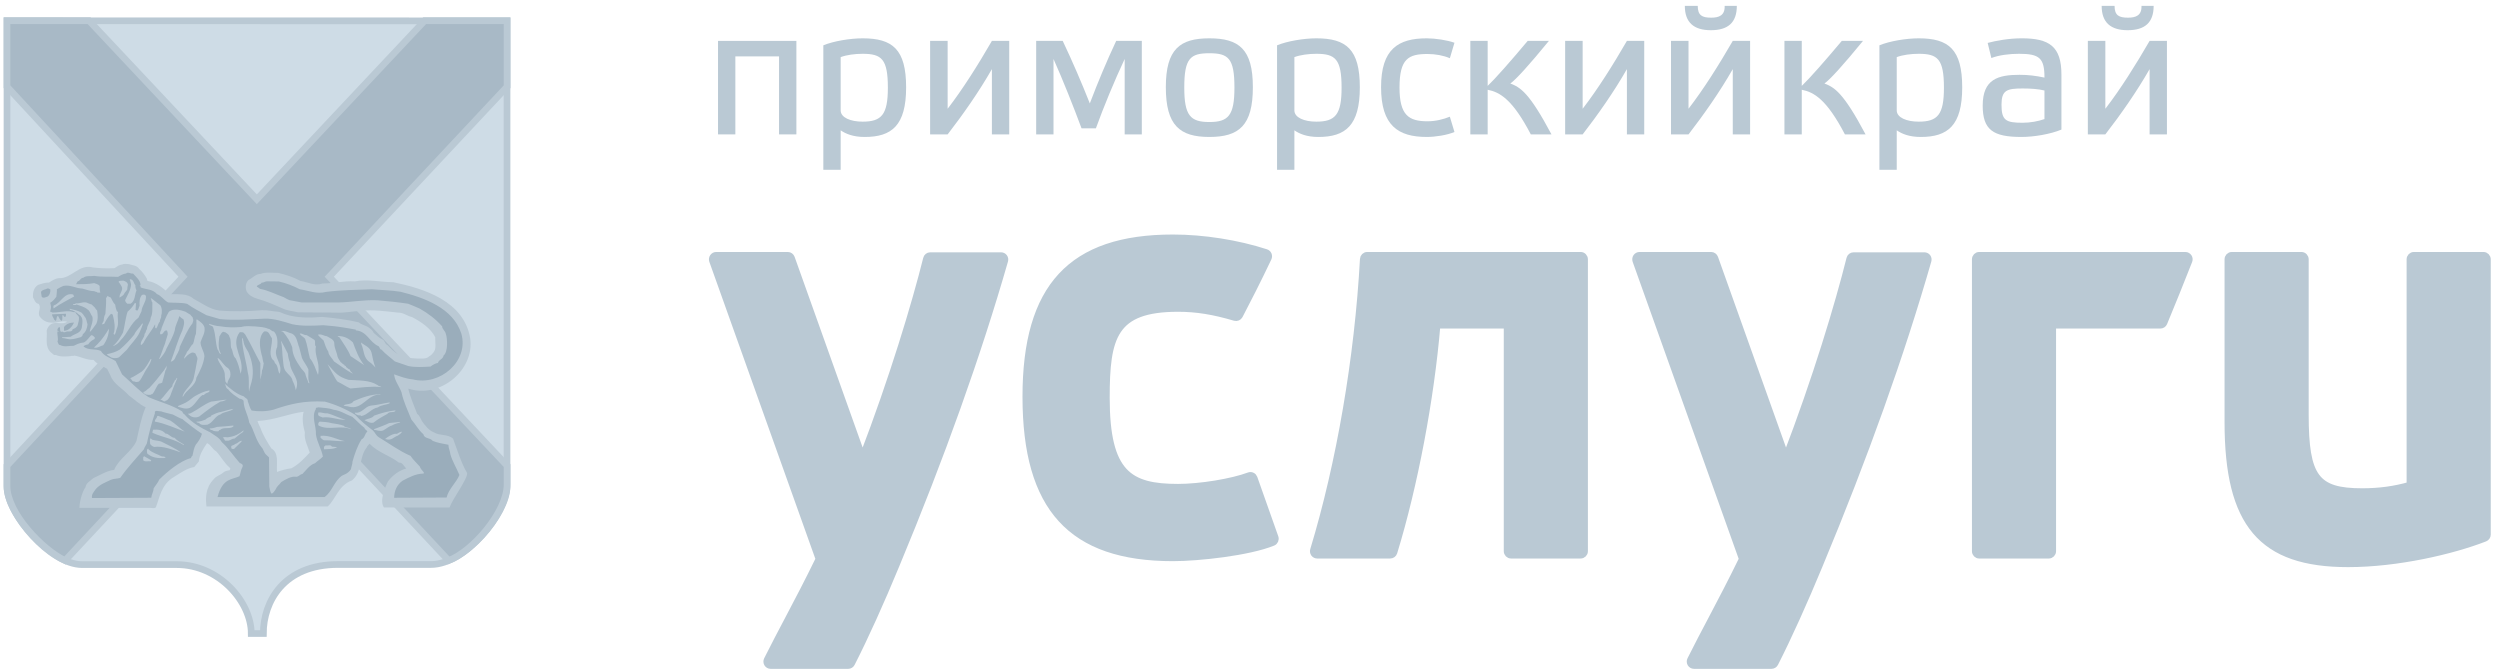<svg width="231" height="62" viewBox="0 0 231 62" fill="none" xmlns="http://www.w3.org/2000/svg">
<path fill-rule="evenodd" clip-rule="evenodd" d="M0.647 44.957C0.647 47.481 4.625 52.17 7.598 52.17H16.333C20.256 52.17 23.218 55.625 23.218 58.538C23.748 58.538 23.77 58.538 24.332 58.538C24.332 55.593 26.213 52.159 31.229 52.159H39.833C42.957 52.159 46.849 47.48 46.849 44.957C46.849 30.577 46.849 16.256 46.849 1.928L0.647 1.919V44.957Z" fill="#CEDCE6" stroke="#BAC9D4" stroke-width="0.619" stroke-miterlimit="22.926"/>
<path fill-rule="evenodd" clip-rule="evenodd" d="M41.451 51.792C43.664 50.98 46.855 47.292 46.855 44.767V43.026L30.423 25.568L46.855 8.009V1.912H39.238L23.731 18.413L8.226 1.912H0.646V8.01L16.912 25.568L0.646 43.026V44.908C0.646 47.408 3.928 50.826 6.013 51.792L23.731 32.817L41.451 51.792Z" fill="#A8B9C6" stroke="#BAC9D4" stroke-width="0.619" stroke-miterlimit="22.926"/>
<path fill-rule="evenodd" clip-rule="evenodd" d="M12.867 24.855C13.163 25.112 13.433 25.472 13.6 25.806C13.536 25.844 13.626 25.896 13.639 25.961C14.436 26.09 15.079 26.603 15.658 27.182C16.455 27.208 17.303 27.079 17.882 27.607C18.653 28.006 19.361 28.574 20.248 28.69C21.547 28.806 22.935 28.767 24.208 28.664C24.748 28.638 25.198 28.78 25.712 28.806C25.944 28.844 26.15 28.974 26.368 29.038C27.384 29.385 28.631 29.385 29.763 29.283C30.92 29.385 32.064 29.527 33.145 29.785C33.427 30.029 33.775 30.054 34.07 30.26C34.251 30.389 34.444 30.543 34.533 30.762C34.791 30.967 35.022 31.224 35.318 31.354C35.575 31.457 35.537 31.791 35.807 31.893C36.282 32.395 36.797 32.884 37.465 32.962C37.787 33.103 38.16 33.103 38.533 33.129C38.932 33.103 39.382 33.219 39.677 32.91C39.844 32.833 39.96 32.678 40.063 32.549C40.346 32.203 40.192 31.624 40.217 31.162C39.806 30.338 38.893 29.722 38.07 29.297C37.594 29.194 37.312 28.884 36.772 28.884C35.652 28.768 34.495 28.587 33.325 28.729C32.566 28.755 31.834 28.936 31.036 28.884L27.539 28.859C27.076 28.742 26.55 28.717 26.1 28.497C25.328 28.161 24.633 27.839 23.785 27.608C23.399 27.492 23.027 27.312 22.794 26.939C22.653 26.604 22.678 26.142 22.962 25.872C23.335 25.691 23.631 25.306 24.081 25.306C24.531 25.126 25.174 25.215 25.701 25.215C26.422 25.383 27.115 25.602 27.771 25.962C28.441 26.065 29.096 26.451 29.803 26.194C30.819 26.194 31.745 25.936 32.773 26C33.982 25.769 35.139 26.065 36.348 26.078C39.203 26.669 42.88 27.827 43.446 31.264C43.87 34.221 40.616 36.87 37.723 35.906C37.904 36.717 38.251 37.447 38.547 38.246C38.765 38.388 38.855 38.669 38.984 38.902C39.28 39.326 39.627 39.776 40.103 39.955C40.643 40.29 41.376 40.084 41.864 40.535C42.263 41.588 42.572 42.695 43.163 43.711C43.227 44.237 41.8 46.116 41.542 46.887H35.473C34.92 46.127 35.974 44.251 35.846 44.483C36.283 43.904 36.888 43.466 37.543 43.287C37.324 43.105 37.196 42.707 36.862 42.746C36 42.078 34.933 41.821 34.149 40.999C34.059 41.114 33.904 41.229 33.904 41.319C33.158 42.207 33.493 43.622 32.516 44.393C31.268 44.843 31.024 46.128 30.278 46.797H19.078C19.001 46.104 18.936 45.113 19.759 44.264C19.991 43.968 20.364 43.905 20.634 43.659C20.801 43.504 21.019 43.492 21.226 43.44C21.252 43.376 21.329 43.287 21.238 43.222C20.737 42.811 20.428 42.193 19.978 41.705C19.631 41.525 19.49 41.088 19.13 40.946C18.77 41.473 18.435 42.001 18.371 42.643L17.947 43.157C17.304 43.247 16.674 43.697 16.095 44.058C14.886 44.752 14.745 46.011 14.398 46.885C14.244 47.001 14.064 46.925 13.845 46.925H7.338C7.364 46.102 7.712 45.24 7.904 45.022C7.942 44.623 8.354 44.443 8.611 44.186C9.255 43.903 9.833 43.503 10.553 43.413C10.965 42.372 12.161 41.768 12.61 40.739C12.855 39.671 13.035 38.617 13.459 37.628C12.893 37.383 12.43 36.907 11.916 36.548C11.389 35.93 10.476 35.481 10.206 34.696L9.897 34.079C9.485 33.809 8.971 33.681 8.65 33.256C8.007 33.282 7.466 32.961 6.888 32.857C6.76 32.922 6.644 32.844 6.502 32.909C6.064 32.948 5.538 32.987 5.152 32.793C4.946 32.87 4.856 32.639 4.702 32.561C4.123 32.008 4.38 31.302 4.316 30.542C4.367 30.311 4.508 30.092 4.715 29.951C5.165 29.681 5.808 30.053 6.194 29.72C5.705 29.591 5.281 29.874 4.767 29.811C4.342 29.811 3.969 29.63 3.699 29.283C3.378 28.883 3.905 28.445 3.557 28.07C3.261 28.032 3.184 27.709 3.043 27.465C3.03 27.015 3.107 26.591 3.519 26.321C3.853 26.231 4.162 26.09 4.521 26.115C4.805 25.935 5.075 25.742 5.422 25.703C6.631 25.768 7.274 24.353 8.598 24.714C9.228 24.79 9.922 24.816 10.578 24.778C10.797 24.636 11.028 24.456 11.298 24.443C11.465 24.34 11.71 24.392 11.915 24.405C12.237 24.52 12.649 24.508 12.867 24.855ZM28.053 38.051C27.886 38.668 28.002 39.364 28.169 39.953C28.079 40.622 28.439 41.228 28.619 41.819C28.131 42.333 27.616 42.912 26.922 43.271C26.498 43.323 25.996 43.453 25.597 43.606C25.533 42.784 25.803 41.869 25.07 41.432C24.697 40.842 24.311 40.236 24.079 39.568C23.977 39.35 23.86 39.131 23.797 38.9C25.405 38.822 26.716 38.193 28.053 38.051Z" fill="#BAC9D4"/>
<path fill-rule="evenodd" clip-rule="evenodd" d="M13.965 42.521C13.965 42.559 13.965 42.585 13.926 42.623C13.708 42.584 13.387 42.712 13.232 42.521V42.236C13.283 42.262 13.283 42.186 13.296 42.146L13.965 42.521ZM13.72 41.517C14.08 41.851 14.53 41.953 14.954 42.173C15.071 42.173 15.186 42.186 15.302 42.236C15.289 42.288 15.212 42.314 15.161 42.328C14.581 42.354 14.016 42.288 13.604 41.903C13.591 41.8 13.514 41.531 13.669 41.465C13.708 41.453 13.72 41.465 13.72 41.517ZM30.668 41.271L31.156 41.311C30.822 41.53 30.359 41.479 29.935 41.517V41.247C30.013 41.284 30.025 41.182 30.076 41.156C30.282 41.196 30.552 41.055 30.668 41.271ZM22.323 40.797L21.628 41.479C21.539 41.466 21.41 41.518 21.372 41.402V41.209C21.487 41.17 21.552 41.106 21.68 41.093V41.029C21.938 41.015 22.079 40.745 22.323 40.721L22.323 40.797ZM14.067 40.629C14.325 40.72 14.634 40.707 14.891 40.797C15.431 41.081 16.151 41.39 16.704 41.8C15.984 41.569 15.071 41.182 14.248 41.297C14.106 41.26 13.965 41.156 13.875 41.028C13.862 40.899 13.837 40.68 13.875 40.513C13.965 40.514 14.016 40.579 14.067 40.629ZM31.864 40.758C31.259 40.796 30.578 40.668 29.935 40.681C29.806 40.629 29.716 40.539 29.613 40.437L29.626 40.269C30.488 40.192 31.118 40.629 31.864 40.758ZM37.149 39.895C37.046 40.076 36.931 40.128 36.75 40.256C36.364 40.385 36.184 40.72 35.709 40.591C35.657 40.604 35.631 40.591 35.592 40.553C35.85 40.346 36.21 40.128 36.505 40.076C36.776 40.154 36.84 39.884 37.149 39.895ZM22.503 39.767C22.529 39.845 22.439 39.909 22.4 39.961C22.156 40.089 21.898 40.359 21.667 40.526C21.41 40.526 21.333 40.68 21.101 40.719H20.805C20.715 40.628 20.715 40.5 20.587 40.449C20.741 40.307 20.972 40.461 21.166 40.385C21.654 40.334 22.117 40.089 22.503 39.767ZM15.289 40.063C15.611 40.05 15.778 40.45 16.125 40.45C16.382 40.745 16.678 40.873 16.987 41.066V41.131C16.073 40.539 15.032 40.423 14.08 39.986C14.106 39.884 14.106 39.779 14.158 39.704C14.608 39.665 15.006 39.73 15.289 40.063ZM21.564 39.408C21.23 39.691 20.625 39.421 20.343 39.73C20.227 39.704 20.239 39.832 20.162 39.858C19.944 39.858 19.738 39.858 19.583 39.73C19.48 39.754 19.404 39.665 19.365 39.589C19.596 39.589 19.815 39.536 20.046 39.447C20.548 39.408 21.062 39.381 21.563 39.318L21.564 39.408ZM36.956 38.983C36.956 38.997 36.969 39.01 36.982 39.023C36.737 39.112 36.442 39.164 36.21 39.319C35.901 39.395 35.683 39.639 35.413 39.768C35.143 39.895 34.847 39.743 34.564 39.717V39.653C35.014 39.485 35.516 39.306 35.966 39.087C36.313 39.072 36.622 39.01 36.956 38.983ZM30.63 39.098C31.003 39.151 31.415 39.214 31.762 39.343C31.878 39.536 32.25 39.46 32.456 39.665C31.44 39.24 30.385 39.82 29.434 39.319C29.383 39.228 29.383 39.023 29.55 38.957C29.922 38.983 30.282 38.997 30.63 39.098ZM15.739 38.856C16.202 39.151 16.639 39.6 17.077 39.884C16.215 39.575 15.226 39.112 14.312 38.957C14.299 38.714 14.492 38.7 14.518 38.469C14.582 38.367 14.723 38.469 14.801 38.496C15.134 38.598 15.417 38.765 15.739 38.856ZM30.231 38.187C30.784 38.315 31.35 38.638 31.928 38.79C31.195 38.816 30.578 38.469 29.806 38.573C29.678 38.483 29.485 38.521 29.395 38.328C29.421 38.225 29.369 38.16 29.434 38.109C29.73 38.084 29.948 38.225 30.231 38.187ZM15.971 38.302C16.293 38.456 16.575 38.637 16.923 38.753L16.897 38.765C17.462 39.215 18.067 39.691 18.658 40.077C18.581 40.425 18.336 40.797 18.079 41.105C17.912 41.413 17.86 41.762 17.784 42.108C17.694 42.147 17.681 42.25 17.642 42.327C16.626 42.584 15.417 43.613 14.71 44.319C14.594 44.616 14.35 44.861 14.195 45.13C14.183 45.451 14.003 45.684 13.978 45.992L8.499 46.018C8.448 45.67 8.641 45.491 8.847 45.194C9.245 44.731 9.76 44.579 10.248 44.333C10.519 44.217 10.84 44.243 11.11 44.154C11.766 43.215 12.524 42.417 13.296 41.517C13.348 41.312 13.489 41.156 13.567 40.977C13.759 40.063 14.004 39.073 14.312 38.187C14.235 37.814 14.699 38.032 14.878 38.006C15.225 38.135 15.61 38.199 15.971 38.302ZM36.531 37.98C36.352 38.173 36.005 37.968 35.799 38.239C35.361 38.483 34.924 38.715 34.513 39.049C34.179 39.139 33.96 38.932 33.677 38.83C33.947 38.675 34.384 38.663 34.564 38.406C35.194 38.174 35.85 37.993 36.531 37.917V37.98ZM21.564 37.775C21.281 38.058 20.677 38.02 20.381 38.289C19.866 38.431 19.687 39.049 19.172 39.24C18.915 39.254 18.581 39.33 18.401 39.087C18.31 39.06 18.157 39.049 18.157 38.957C18.44 38.983 18.723 38.868 18.992 38.765C19.121 38.623 19.327 38.546 19.507 38.469V38.404C19.816 38.249 20.072 38.12 20.446 38.057C20.818 37.968 21.178 37.838 21.564 37.775ZM36.005 37.26C35.67 37.428 35.233 37.402 34.911 37.647C34.307 37.749 33.973 38.341 33.382 38.444C33.33 38.328 33.137 38.417 33.047 38.354C32.944 38.302 32.789 38.25 32.777 38.121C33.42 38.25 33.703 37.568 34.255 37.479C34.86 37.44 35.413 37.26 36.004 37.183L36.005 37.26ZM20.96 36.926C20.767 37.016 20.613 37.081 20.368 37.107C19.699 37.48 19.031 37.993 18.414 38.483C18.079 38.638 17.693 38.573 17.449 38.315C17.397 38.302 17.397 38.25 17.397 38.213C17.539 38.25 17.629 38.161 17.732 38.122C18.349 37.801 18.825 37.377 19.507 37.107C19.957 37.068 20.484 36.952 20.96 36.926ZM35.143 36.464C33.947 36.387 33.51 37.904 32.263 37.582C32.108 37.506 31.877 37.556 31.748 37.454C32.006 37.286 32.456 37.415 32.674 37.068C33.458 36.733 34.242 36.438 35.143 36.425V36.464ZM19.314 36.219C19.16 36.309 18.94 36.335 18.851 36.502C18.799 36.515 18.722 36.489 18.683 36.515C18.258 36.824 18.04 37.413 17.538 37.685C17.178 37.838 16.792 37.685 16.445 37.581C16.445 37.531 16.471 37.492 16.51 37.492C16.729 37.389 17.114 37.259 17.359 37.081C17.552 36.965 17.796 36.733 17.989 36.617C18.388 36.386 18.825 36.166 19.327 36.077C19.429 36.116 19.314 36.167 19.314 36.219ZM16.382 34.945C16.176 35.396 16.01 35.846 15.829 36.308C15.752 36.567 15.649 36.798 15.43 36.99C15.379 37.016 15.302 36.99 15.276 37.068C15.07 37.17 15.018 36.887 14.813 36.965C15.224 36.567 15.469 36.129 15.931 35.691C15.905 35.474 16.111 35.344 16.15 35.151C16.253 35.125 16.279 34.984 16.33 34.919L16.382 34.945ZM15.289 34.214C15.199 34.587 15.083 34.998 14.98 35.37C14.864 35.357 14.813 35.487 14.697 35.435C14.414 35.718 14.35 36.116 14.067 36.425C14.002 36.4 13.964 36.45 13.938 36.477C13.668 36.502 13.346 36.502 13.231 36.22C13.488 36.181 13.566 35.974 13.796 35.847C14.247 35.37 14.684 34.831 15.147 34.227C15.25 34.086 15.314 33.918 15.43 33.79C15.354 33.918 15.417 34.136 15.289 34.214ZM32.198 35.099C33.137 35.165 34.127 35.099 34.898 35.59C34.989 35.705 35.143 35.665 35.246 35.768C34.294 35.665 33.304 35.82 32.378 35.897C31.967 35.717 31.594 35.448 31.195 35.266C31.067 35.202 30.192 33.505 30.269 33.647C31.028 34.484 31.169 34.778 32.198 35.099ZM13.99 33.173C13.9 33.686 13.489 34.086 13.283 34.56C13.129 34.791 13.051 35.05 12.833 35.255C12.73 35.267 12.639 35.319 12.524 35.293C12.472 35.229 12.331 35.267 12.254 35.215C12.19 35.125 12.112 35.024 12.035 34.945C12.421 34.791 12.716 34.56 13.089 34.342C13.501 33.994 13.681 33.556 13.925 33.172L13.99 33.173ZM20.162 33.095C20.509 33.365 20.689 33.803 21.063 34.008C21.281 34.188 21.333 34.535 21.269 34.804C21.191 35.024 20.999 35.203 21.024 35.461C20.922 35.448 20.922 35.319 20.831 35.268L20.767 34.703H20.78C20.792 34.072 20.227 33.636 20.098 33.095L20.162 33.095ZM34.333 32.593C34.423 33.018 34.513 33.533 34.693 33.956C34.513 33.789 34.359 33.583 34.153 33.455C33.549 33.056 33.651 32.349 33.382 31.795L33.355 31.641C33.677 31.925 34.191 32.053 34.333 32.593ZM26 31.539C26.193 31.873 26.386 32.271 26.592 32.67C26.618 32.94 26.682 33.236 26.785 33.48C26.785 34.162 27.299 34.612 27.44 35.267C27.479 35.563 27.427 35.821 27.325 36.052C27.286 35.757 27.17 35.448 27.029 35.178C26.99 34.818 26.604 34.587 26.399 34.304C26.167 33.995 26.192 33.584 26.141 33.211C26.064 32.644 26.103 32.117 25.961 31.54L26 31.539ZM22.503 31.552C22.541 31.937 22.747 32.182 22.953 32.555C23.313 33.391 23.493 34.329 23.249 35.267C23.159 35.59 23.056 35.885 23.017 36.193C22.94 35.639 23.069 34.984 22.902 34.458C22.747 33.352 22.387 32.336 22.361 31.243C22.503 31.256 22.439 31.462 22.503 31.552ZM32.61 31.642C32.88 32.362 33.15 33.121 33.651 33.738C33.201 33.455 32.854 33.198 32.391 32.902C32.147 32.284 31.735 31.77 31.363 31.166C31.324 31.115 31.221 31.14 31.195 31.05C31.761 31.038 32.224 31.256 32.61 31.642ZM30.193 31.063C30.398 31.191 30.926 31.385 30.887 31.745C30.9 32.195 31.132 32.567 31.196 32.967C31.247 33.147 31.401 33.314 31.479 33.468C31.595 33.507 31.672 33.687 31.801 33.687C31.801 33.841 31.981 33.751 31.968 33.906C32.097 33.983 32.199 34.138 32.341 34.151C32.328 34.344 32.534 34.381 32.599 34.536C32.007 34.215 31.441 33.791 30.862 33.392C30.721 33.122 30.36 32.852 30.336 32.492C30.13 32.17 30.014 31.823 29.898 31.464C29.898 31.451 29.371 31 29.384 30.923C29.717 30.831 29.922 31.05 30.193 31.063ZM28.315 30.96C28.534 31.063 28.739 31.217 28.958 31.346C29.254 31.462 28.996 31.847 29.189 32.014C29.048 32.671 29.434 33.339 29.434 33.981C29.434 34.162 29.447 34.432 29.383 34.637C29.165 34.136 29.01 33.544 28.637 33.108C28.47 32.516 28.406 31.886 28.2 31.334C28.071 31.102 27.788 31.063 27.698 30.819C27.942 30.78 28.07 30.986 28.315 30.96ZM26.99 30.831C27.453 31.076 27.466 31.68 27.646 32.092L27.903 33.082C28.071 33.467 28.328 33.738 28.495 34.136C28.521 34.561 28.418 34.984 28.598 35.409L28.508 35.396C28.418 35.1 28.264 34.817 28.199 34.495C28.122 34.355 27.942 34.175 27.826 34.034C27.415 33.429 27.016 32.851 27.003 32.092C26.811 31.552 26.528 31.102 26.155 30.664L25.962 30.587C26.373 30.523 26.644 30.754 26.99 30.831ZM9.541 31.899C9.271 31.963 9.001 32.195 8.68 32.118C9.155 31.694 9.541 31.218 9.876 30.678L10.068 30.369C10.055 30.947 9.863 31.462 9.541 31.899ZM20.355 30.15C20.972 30.266 21.654 30.266 22.297 30.215C22.683 30.085 23.171 30.15 23.583 30.163C23.995 30.201 24.419 30.215 24.779 30.382C24.984 30.382 25.1 30.639 25.306 30.626C25.653 30.999 25.666 31.54 25.615 32.054C25.151 32.994 26.194 33.584 25.834 34.535C25.641 34.265 25.718 33.764 25.396 33.545C25.396 33.416 25.28 33.288 25.164 33.198C24.778 32.607 25.19 31.925 25.125 31.244C24.895 30.999 24.895 30.537 24.406 30.626C23.84 31.141 24.007 32.131 24.174 32.775C24.265 32.994 24.265 33.314 24.367 33.584C24.316 33.803 24.316 34.047 24.2 34.253C24.212 34.627 24.007 34.985 24.097 35.334C24.019 34.792 24.071 34.15 24.058 33.545C23.531 32.594 23.197 31.823 22.669 30.923C22.425 30.6 22.387 30.73 22.155 30.691C21.191 31.938 22.708 33.16 22.233 34.535C22.129 34.06 22 33.558 21.782 33.122C21.486 32.864 21.551 32.466 21.358 32.145C21.281 31.823 21.384 31.386 21.191 31.116C21.178 30.923 20.998 30.832 20.844 30.717L20.612 30.652C20.419 30.755 20.393 30.935 20.277 31.077C20.2 31.616 20.123 32.222 20.419 32.697H20.355C20.2 32.594 20.239 32.426 20.098 32.285C19.905 31.681 19.943 30.961 19.712 30.305C19.686 30.048 19.364 30.151 19.3 29.92C19.648 30.021 19.983 30.138 20.355 30.15ZM13.219 29.893C13.129 30.189 13.013 30.433 12.897 30.715C12.639 31.295 12.087 31.783 11.714 32.323L10.993 33.017C10.788 33.121 10.492 33.108 10.299 33.043C10.145 32.927 9.951 32.863 9.862 32.734C10.286 32.632 10.697 32.541 11.07 32.297C11.546 31.899 12.009 31.398 12.395 30.934C12.562 30.536 12.883 30.291 13.115 29.932C13.155 29.919 13.181 29.88 13.219 29.893ZM18.233 29.532C18.478 29.713 18.8 29.919 18.89 30.24C18.993 30.742 18.671 31.166 18.529 31.616C18.529 32.093 18.851 32.439 18.89 32.902C18.813 33.648 18.478 34.278 18.144 34.909C18.066 35.679 17.244 35.974 16.922 36.631H16.858C17.051 35.948 17.797 35.576 17.912 34.868C18.028 34.303 18.157 33.738 18.247 33.147C18.247 32.966 18.092 32.838 18.066 32.67C17.963 32.606 17.835 32.541 17.693 32.593C17.423 32.709 17.217 32.914 17.024 33.147C16.998 32.901 17.23 32.747 17.269 32.515C17.526 32.297 17.565 31.988 17.835 31.782C17.964 31.487 17.951 31.139 18.105 30.857C18.131 30.42 18.169 29.918 18.143 29.532L18.233 29.532ZM17.616 29.096C17.655 29.238 17.86 29.276 17.823 29.469C17.926 29.584 17.797 29.765 17.784 29.88C17.282 30.497 16.961 31.334 16.613 32.041C16.601 32.425 16.292 32.774 16.151 33.147C16.073 33.288 15.919 33.403 15.778 33.416C16.138 32.491 16.408 31.488 16.845 30.537C16.934 30.215 17.115 29.817 16.934 29.482C16.767 29.43 16.703 29.302 16.562 29.212C16.471 29.65 16.201 30.01 16.15 30.523C15.982 31.128 15.661 31.655 15.391 32.195C15.263 32.568 15.031 32.851 14.774 33.16H14.697C14.928 32.71 15.044 32.209 15.25 31.745C15.314 31.45 15.417 31.231 15.494 30.91C15.507 30.781 15.481 30.652 15.43 30.537C15.108 30.459 15.121 30.961 14.813 30.884C14.722 30.652 14.928 30.537 14.928 30.317C15.148 29.804 15.315 29.264 15.61 28.799C16.034 28.464 16.691 28.644 17.128 28.799L17.616 29.096ZM7.535 28.89C7.651 28.992 7.715 29.096 7.832 29.275C8.011 29.456 7.999 29.752 8.088 29.97C8.05 30.317 7.947 30.664 7.651 30.883C7.651 30.999 7.548 31.115 7.458 31.154C7.162 31.23 6.879 31.334 6.571 31.347C6.326 31.386 6.004 31.23 5.735 31.23V31.166L6.532 31.115C6.867 30.831 7.407 30.831 7.549 30.317C7.6 29.919 7.767 29.327 7.291 29.07C7.047 28.85 6.79 28.67 6.468 28.632C6.43 28.593 6.43 28.555 6.442 28.529C6.828 28.618 7.201 28.696 7.535 28.89ZM8.757 28.412C8.808 28.515 8.886 28.605 8.975 28.696C9.04 29.109 9.078 29.52 8.898 29.919C8.743 30.124 8.538 30.445 8.332 30.652L8.293 30.613C8.371 30.163 8.641 29.752 8.538 29.263C8.358 29.044 8.332 28.734 8.088 28.592C7.805 28.347 7.419 28.257 7.059 28.128C7.021 28.231 6.854 28.154 6.763 28.18V28.089C6.841 28.102 6.969 28.102 7.008 28.025C7.419 28.077 7.779 27.794 8.152 28.025C8.254 28.051 8.345 28.115 8.46 28.128L8.757 28.412ZM14.813 28.206C14.98 28.464 14.993 28.902 14.89 29.185C14.928 29.391 14.748 29.507 14.774 29.713C14.607 29.868 14.594 30.15 14.439 30.343C14.247 30.317 14.388 30.085 14.324 29.97C14.028 30.562 13.552 31.063 13.269 31.654C13.179 31.732 13.14 31.873 13.012 31.873C12.948 31.488 13.372 31.23 13.359 30.831C13.488 30.793 13.45 30.536 13.578 30.421C13.591 30.021 13.9 29.765 13.925 29.353C14.144 28.954 14.054 28.412 14.08 27.947C13.964 27.845 14.028 27.677 13.913 27.574H14.003L14.813 28.206ZM10.236 27.497C10.364 27.703 10.441 27.96 10.647 28.154C10.66 28.361 10.75 28.644 10.814 28.799H10.905C10.802 29.315 11.02 29.881 10.802 30.343C10.711 30.537 10.738 30.806 10.557 30.935L10.493 30.845C10.685 30.317 10.57 29.663 10.429 29.134C10.429 29.044 10.339 29.018 10.261 28.992C9.979 29.263 9.799 29.598 9.631 29.919C9.567 29.97 9.464 29.919 9.413 29.997C9.451 29.829 9.529 29.778 9.58 29.637C9.593 29.417 9.618 29.198 9.735 29.018C9.773 28.542 9.825 27.973 9.799 27.548L9.953 27.33C10.004 27.433 10.146 27.433 10.236 27.497ZM13.489 27.433C13.489 27.935 13.102 28.269 13.077 28.76L12.794 29.353C12.074 29.88 11.791 30.806 11.148 31.436C10.993 31.667 10.698 31.924 10.427 31.976C10.839 31.654 11.123 31.165 11.366 30.728C11.534 30.098 11.585 29.404 11.791 28.798C12.061 28.578 12.293 28.295 12.46 27.998C12.511 27.972 12.55 28.024 12.563 28.063L12.525 28.644C12.602 28.631 12.641 28.747 12.705 28.682C12.834 28.553 12.809 28.386 12.898 28.268C12.872 27.921 12.885 27.522 13.117 27.252C13.296 27.188 13.489 27.214 13.489 27.433ZM6.815 27.33L6.854 27.394C6.224 27.755 5.581 28.051 4.951 28.503C4.951 28.425 4.874 28.244 5.015 28.206C5.645 27.973 5.954 26.983 6.765 27.215L6.815 27.33ZM11.817 26.301C11.804 26.443 11.753 26.572 11.766 26.726C11.675 26.932 11.508 27.009 11.444 27.202C11.328 27.343 11.199 27.407 11.045 27.498C11.006 27.099 11.444 26.817 11.225 26.443C11.123 26.302 11.07 26.16 10.955 26.058C10.993 25.89 11.225 25.967 11.379 25.929C11.573 25.98 11.792 26.082 11.817 26.301ZM12.511 26.365C12.498 26.546 12.537 26.687 12.614 26.829C12.435 27.202 12.511 27.806 12.061 28.064H11.766C11.662 27.973 11.585 27.896 11.56 27.741C11.766 27.278 12.074 26.841 12.113 26.289C12.074 26.122 12.048 25.967 11.984 25.8C12.357 25.787 12.331 26.159 12.511 26.365ZM12.293 25.272C12.589 25.607 12.975 25.902 12.988 26.352C12.962 26.365 12.924 26.34 12.898 26.378C13 26.391 12.975 26.507 13 26.559C13.515 26.764 14.119 26.701 14.504 27.176C14.891 27.305 15.161 27.755 15.534 27.947C16.112 27.999 16.742 27.936 17.295 28.077C17.849 28.49 18.466 28.773 19.07 29.122L20.317 29.482C21.68 29.624 23.082 29.495 24.445 29.444C25.32 29.418 26.194 29.715 27.004 29.958C27.892 30.151 28.933 30.1 29.872 30.049C30.45 30.1 31.08 30.152 31.62 30.242C32.045 30.319 32.482 30.37 32.88 30.46V30.525C33.935 30.615 34.102 31.605 35.002 32.004C35.092 32.094 35.092 32.3 35.246 32.3C35.62 32.724 36.07 33.02 36.482 33.394L37.715 33.818C38.359 33.959 39.13 33.908 39.786 33.869C39.992 33.701 40.236 33.573 40.467 33.535C40.544 33.213 40.943 33.2 40.982 32.853C41.419 32.531 41.342 31.207 41.188 30.834C41.15 30.577 40.854 30.423 40.854 30.153C40.237 29.471 39.581 28.969 38.784 28.517C38.41 28.35 38.166 28.245 37.716 28.066C36.778 27.924 35.813 27.821 34.849 27.744C33.576 27.692 32.483 27.924 31.249 27.95H27.88L26.735 27.732C26.491 27.629 26.452 27.59 26.221 27.462C25.488 27.204 24.806 26.832 24.022 26.69C23.931 26.613 23.829 26.536 23.726 26.484C23.79 26.266 24.073 26.329 24.177 26.111C24.37 26.137 24.485 25.995 24.653 25.995L25.759 26.008C26.44 26.162 27.083 26.407 27.7 26.728C28.497 26.844 29.269 27.204 30.118 26.973C31.519 26.793 32.934 26.78 34.348 26.728C35.235 26.805 36.148 26.819 37.01 26.96C39.196 27.501 41.883 28.466 42.629 30.834C43.35 33.355 40.661 35.695 38.128 35.053C37.511 35.001 36.984 34.781 36.418 34.589C36.456 35.169 36.882 35.668 37.099 36.248C37.293 37.16 37.665 37.881 38.013 38.768C38.386 39.18 38.669 39.746 39.118 40.118C39.209 40.569 39.736 40.415 39.981 40.735C40.418 40.928 40.945 40.993 41.433 41.096C41.433 41.416 41.588 41.661 41.614 41.97C41.794 42.626 42.167 43.205 42.45 43.886C42.18 44.581 41.446 45.184 41.266 45.97L36.418 45.995C36.431 45.364 36.663 44.786 37.203 44.414C37.807 44.104 38.399 43.77 39.132 43.757C39.183 43.732 39.145 43.68 39.157 43.641C39.016 43.474 38.849 43.306 38.785 43.101C38.515 42.793 38.155 42.471 37.936 42.123C36.869 41.661 35.969 40.98 34.978 40.388C34.734 40.22 34.657 39.964 34.451 39.77C33.885 39.332 33.332 38.91 32.818 38.331C31.982 37.803 30.94 37.353 30.015 37.11C28.125 37.006 26.839 37.315 25.27 37.854C24.575 38.034 23.842 38.034 23.251 37.932C23.058 37.675 23.019 37.353 22.891 37.07C22.929 36.839 22.647 36.787 22.518 36.619C21.888 36.439 21.245 35.9 20.717 35.411C20.884 35.514 20.833 35.887 21.065 35.95C21.347 36.35 21.771 36.593 22.132 36.839C22.286 36.851 22.415 36.903 22.505 37.032C22.518 37.778 22.916 38.317 23.032 39.052C23.482 39.733 23.585 40.607 24.164 41.327C24.331 41.468 24.395 41.855 24.601 42.022L24.858 42.265L24.884 44.966C24.948 45.184 24.935 45.416 25.09 45.609C25.257 45.582 25.347 45.378 25.45 45.249C25.617 44.875 25.746 44.875 25.99 44.541C26.402 44.284 26.916 43.989 27.327 44.052C27.584 44.091 27.7 43.822 27.945 43.795C28.254 43.474 28.639 42.934 29.102 42.806C29.359 42.561 29.527 42.498 29.835 42.189C29.719 41.52 29.295 40.876 29.192 40.144C29.23 39.332 28.742 38.51 29.192 37.791C29.128 37.623 29.347 37.688 29.424 37.636C29.912 37.688 30.401 37.7 30.851 37.867C31.495 37.945 31.97 38.304 32.548 38.51C32.909 38.806 33.256 39.217 33.681 39.539C33.706 39.707 33.95 39.77 33.937 39.887C33.681 40.092 33.731 40.453 33.41 40.594C33.011 41.225 32.78 41.932 32.574 42.639C32.574 42.896 32.458 43.113 32.432 43.347C32.162 43.796 31.673 43.886 31.584 43.963C30.825 44.529 30.722 45.391 29.989 45.93H20.098C20.574 44.117 21.513 44.322 22.13 44.002C22.22 43.758 22.259 43.385 22.4 43.165C22.503 42.935 22.336 42.844 22.156 42.781C21.602 42.175 21.114 41.404 20.484 40.839C20.253 40.414 19.79 40.221 19.429 39.951C18.581 39.54 17.706 39.063 17.038 38.279C16.922 38.253 16.896 38.101 16.819 38.008C15.841 37.392 14.736 37.147 13.707 36.685C12.781 36.067 12.113 35.322 11.277 34.589L10.685 33.367C10.223 33.058 9.618 32.942 9.322 32.427C8.82 32.197 8.216 32.389 7.766 32.055C7.753 32.029 7.74 32.003 7.715 31.977C7.856 31.901 7.984 31.836 8.152 31.823C8.293 31.579 8.499 31.451 8.717 31.335C8.769 31.297 8.756 31.218 8.756 31.167C8.653 31.103 8.576 30.936 8.408 30.987C7.534 32.067 7.933 31.361 6.814 31.952C6.402 31.939 5.939 32.094 5.58 31.888C5.374 31.888 5.4 31.695 5.31 31.566C5.426 31.284 5.259 30.962 5.31 30.627C5.374 30.627 5.426 30.64 5.477 30.614C5.426 30.576 5.361 30.588 5.31 30.563C5.272 30.408 5.361 30.305 5.477 30.202C5.644 30.318 5.426 30.768 5.799 30.64C5.928 30.794 6.082 30.627 6.223 30.627C6.416 30.627 6.686 30.665 6.712 30.422C6.892 30.369 7.149 30.216 7.187 29.997C7.252 29.778 7.316 29.56 7.291 29.289C7.2 29.109 7.046 29.057 6.956 28.839C6.814 28.864 6.673 28.813 6.544 28.774C5.939 28.709 5.425 28.891 4.847 28.877L4.629 28.787C4.77 28.349 4.706 28.297 4.642 27.973C4.873 27.845 5.053 27.626 5.207 27.42C5.207 27.407 5.272 26.854 5.259 26.726C5.529 26.558 5.606 26.532 5.85 26.417C6.532 26.289 6.982 26.649 7.599 26.662C7.973 26.752 8.306 26.906 8.718 26.906C8.795 26.983 8.937 26.932 9.014 27.035H9.271C9.219 26.867 9.194 26.635 9.207 26.417C9.091 26.263 8.834 26.211 8.705 26.159C8.165 26.263 7.586 26.263 7.008 26.263C7.111 26.211 7.085 25.98 7.265 25.967C7.419 25.877 7.496 25.657 7.689 25.67C7.947 25.439 8.371 25.555 8.705 25.491C9.412 25.607 10.158 25.542 10.916 25.581C11.148 25.439 11.366 25.298 11.649 25.272C11.831 25.079 12.061 25.324 12.293 25.272ZM4.655 26.752C4.655 27.009 4.617 27.228 4.411 27.394C4.243 27.446 4.011 27.6 3.844 27.42H3.857C3.844 27.291 3.793 27.15 3.793 26.971C3.896 26.752 4.217 26.764 4.359 26.662C4.488 26.635 4.565 26.687 4.655 26.752ZM6.043 29.275C5.876 29.327 5.902 29.146 5.799 29.083C5.709 29.237 5.825 29.481 5.696 29.649C5.528 29.559 5.451 29.34 5.361 29.185C5.181 29.263 5.258 29.481 5.168 29.649C5.078 29.61 4.975 29.533 4.963 29.43C4.911 29.315 4.808 29.198 4.808 29.044L6.094 28.992C6.108 29.083 6.095 29.198 6.043 29.275ZM6.841 29.804C6.674 30.151 6.378 30.562 5.915 30.562V30.215C6.146 29.919 6.468 29.804 6.841 29.804Z" fill="#9AADBB"/>
<path fill-rule="evenodd" clip-rule="evenodd" d="M67.947 12.417H66.345V3.779H73.586V12.417H71.984V5.21H67.947V12.417Z" fill="#BAC9D4"/>
<path fill-rule="evenodd" clip-rule="evenodd" d="M76.076 4.188C77.013 3.796 78.564 3.541 79.705 3.541C82.465 3.541 83.726 4.546 83.726 8.073C83.726 11.599 82.397 12.656 79.893 12.656C78.802 12.656 78.121 12.349 77.678 12.042V15.689H76.076V4.188ZM77.678 10.202C77.678 10.867 78.598 11.241 79.705 11.241C81.46 11.241 82.039 10.594 82.039 8.106C82.039 5.448 81.46 4.971 79.705 4.971C78.99 4.971 78.223 5.073 77.678 5.278V10.202Z" fill="#BAC9D4"/>
<path fill-rule="evenodd" clip-rule="evenodd" d="M91.651 6.385C90.459 8.481 88.959 10.611 87.562 12.417H85.943V3.779H87.562V10.049C88.959 8.243 90.39 5.96 91.651 3.779H93.252V12.417H91.651V6.385H91.651Z" fill="#BAC9D4"/>
<path fill-rule="evenodd" clip-rule="evenodd" d="M103.136 3.779H105.504V12.417H103.92V5.449C102.983 7.442 101.96 9.913 101.262 11.855H99.933C99.2 9.879 98.213 7.391 97.344 5.449V12.417H95.742V3.779H98.195C99.098 5.687 99.916 7.578 100.699 9.555C101.466 7.544 102.25 5.67 103.136 3.779Z" fill="#BAC9D4"/>
<path fill-rule="evenodd" clip-rule="evenodd" d="M107.723 8.055C107.723 4.528 109.035 3.541 111.744 3.541C114.47 3.541 115.765 4.528 115.765 8.055C115.765 11.599 114.488 12.655 111.744 12.655C109.018 12.655 107.723 11.599 107.723 8.055ZM109.427 8.089C109.427 10.679 109.989 11.275 111.744 11.275C113.499 11.275 114.062 10.679 114.062 8.089C114.062 5.38 113.499 4.92 111.744 4.92C109.989 4.92 109.427 5.38 109.427 8.089Z" fill="#BAC9D4"/>
<path fill-rule="evenodd" clip-rule="evenodd" d="M117.999 4.188C118.936 3.796 120.487 3.541 121.628 3.541C124.388 3.541 125.649 4.546 125.649 8.073C125.649 11.599 124.32 12.656 121.815 12.656C120.725 12.656 120.043 12.349 119.601 12.042V15.689H117.999V4.188ZM119.601 10.202C119.601 10.867 120.521 11.241 121.628 11.241C123.383 11.241 123.962 10.594 123.962 8.106C123.962 5.448 123.383 4.971 121.628 4.971C120.912 4.971 120.146 5.073 119.601 5.278V10.202Z" fill="#BAC9D4"/>
<path fill-rule="evenodd" clip-rule="evenodd" d="M134.392 12.195C133.727 12.485 132.62 12.655 131.836 12.655C129.179 12.655 127.611 11.599 127.611 8.055C127.611 4.528 129.195 3.541 131.836 3.541C132.621 3.541 133.745 3.711 134.392 3.95L133.966 5.381C133.387 5.125 132.621 4.989 131.904 4.989C130.15 4.989 129.315 5.415 129.315 8.09C129.315 10.629 130.15 11.207 131.904 11.207C132.654 11.207 133.387 11.02 133.966 10.782L134.392 12.195Z" fill="#BAC9D4"/>
<path fill-rule="evenodd" clip-rule="evenodd" d="M141.447 12.417C139.761 9.18 138.585 8.515 137.461 8.293V12.417H135.859V3.779H137.461V7.936C138.176 7.254 139.573 5.67 141.158 3.779H143.117C141.294 6.011 140.068 7.357 139.556 7.715C140.476 8.073 141.294 8.532 143.356 12.417H141.447Z" fill="#BAC9D4"/>
<path fill-rule="evenodd" clip-rule="evenodd" d="M150.326 6.385C149.133 8.481 147.634 10.611 146.237 12.417H144.619V3.779H146.237V10.049C147.634 8.243 149.065 5.96 150.326 3.779H151.927V12.417H150.326V6.385Z" fill="#BAC9D4"/>
<path fill-rule="evenodd" clip-rule="evenodd" d="M160.108 6.386C158.915 8.481 157.415 10.611 156.019 12.417H154.4V3.779H156.019V10.049C157.416 8.243 158.847 5.96 160.108 3.779H161.709V12.417H160.108V6.386ZM156.871 0.542C156.871 1.428 157.28 1.633 158.115 1.633C158.813 1.633 159.392 1.445 159.359 0.542H160.483C160.483 2.093 159.665 2.791 158.081 2.791C156.53 2.791 155.678 2.093 155.678 0.542H156.871Z" fill="#BAC9D4"/>
<path fill-rule="evenodd" clip-rule="evenodd" d="M170.47 12.417C168.783 9.18 167.608 8.515 166.483 8.293V12.417H164.882V3.779H166.483V7.936C167.199 7.254 168.596 5.67 170.181 3.779H172.14C170.317 6.011 169.09 7.357 168.579 7.715C169.499 8.073 170.317 8.532 172.378 12.417H170.47Z" fill="#BAC9D4"/>
<path fill-rule="evenodd" clip-rule="evenodd" d="M173.658 4.188C174.595 3.796 176.146 3.541 177.287 3.541C180.047 3.541 181.308 4.546 181.308 8.073C181.308 11.599 179.979 12.656 177.475 12.656C176.384 12.656 175.703 12.349 175.259 12.042V15.689H173.658V4.188ZM175.259 10.202C175.259 10.867 176.179 11.241 177.286 11.241C179.041 11.241 179.62 10.594 179.62 8.106C179.62 5.448 179.041 4.971 177.286 4.971C176.571 4.971 175.803 5.073 175.259 5.278V10.202Z" fill="#BAC9D4"/>
<path fill-rule="evenodd" clip-rule="evenodd" d="M190.476 11.974C189.454 12.399 187.937 12.655 186.779 12.655C184.172 12.655 183.201 12.008 183.201 9.758C183.201 7.305 184.632 6.913 186.608 6.913C187.426 6.913 188.091 6.999 188.909 7.169C188.909 5.363 188.449 4.971 186.558 4.971C185.671 4.971 184.7 5.09 184.002 5.363L183.661 3.966C184.427 3.761 185.603 3.54 186.813 3.54C189.352 3.54 190.476 4.289 190.476 6.896V11.974ZM188.909 8.362C188.364 8.226 187.632 8.175 186.899 8.175C185.434 8.175 184.939 8.328 184.939 9.674C184.939 11.121 185.331 11.343 186.881 11.343C187.597 11.343 188.33 11.207 188.909 11.002V8.362Z" fill="#BAC9D4"/>
<path fill-rule="evenodd" clip-rule="evenodd" d="M198.623 6.386C197.43 8.481 195.931 10.611 194.534 12.417H192.917V3.779H194.534V10.049C195.932 8.243 197.362 5.96 198.623 3.779H200.225V12.417H198.623V6.386ZM195.386 0.542C195.386 1.428 195.795 1.633 196.63 1.633C197.328 1.633 197.907 1.445 197.874 0.542H198.998C198.998 2.093 198.18 2.791 196.595 2.791C195.045 2.791 194.193 2.093 194.193 0.542H195.386Z" fill="#BAC9D4"/>
<path fill-rule="evenodd" clip-rule="evenodd" d="M146.054 23.592H126.327C126.137 23.592 125.979 23.748 125.97 23.939C125.474 33.031 123.795 42.824 121.365 50.825C121.331 50.933 121.351 51.055 121.418 51.15C121.484 51.24 121.593 51.297 121.707 51.297H128.457C128.613 51.297 128.753 51.195 128.801 51.042C130.691 44.876 132.208 36.867 132.783 30.047H139.258V50.931C139.258 51.131 139.42 51.296 139.615 51.296H146.055C146.255 51.296 146.413 51.131 146.413 50.931V23.962C146.414 23.759 146.255 23.592 146.054 23.592Z" fill="#BAC9D4" stroke="#BAC9D4" stroke-width="0.619"/>
<path fill-rule="evenodd" clip-rule="evenodd" d="M229.474 23.592H223.039C222.841 23.592 222.68 23.757 222.68 23.962V44.828C221.264 45.232 219.855 45.427 218.264 45.427C213.995 45.427 213.013 44.098 213.013 38.322V23.962C213.013 23.759 212.854 23.592 212.653 23.592H206.216C206.017 23.592 205.858 23.757 205.858 23.962V39.011C205.858 48.424 208.97 52.093 216.964 52.093C221.513 52.093 226.589 50.909 229.602 49.736C229.742 49.68 229.836 49.547 229.836 49.397V23.962C229.834 23.759 229.673 23.592 229.474 23.592Z" fill="#BAC9D4" stroke="#BAC9D4" stroke-width="0.619"/>
<path fill-rule="evenodd" clip-rule="evenodd" d="M92.493 23.622H85.954C85.79 23.622 85.645 23.735 85.607 23.899C84.571 28.057 82.493 34.987 79.702 42.251L73.13 23.834C73.079 23.691 72.947 23.592 72.794 23.592H66.172C66.057 23.592 65.945 23.651 65.881 23.75C65.812 23.848 65.795 23.974 65.834 24.086L75.673 51.653C74.646 53.765 73.722 55.516 72.83 57.212C72.172 58.46 71.533 59.669 70.887 60.963C70.831 61.076 70.837 61.21 70.9 61.319C70.967 61.427 71.081 61.493 71.208 61.493H78.374C78.508 61.493 78.629 61.416 78.692 61.292C79.909 58.909 81.408 55.599 82.805 52.21C86.987 42.173 90.364 32.711 92.838 24.089C92.872 23.977 92.851 23.857 92.783 23.763C92.714 23.674 92.609 23.622 92.493 23.622Z" fill="#BAC9D4" stroke="#BAC9D4" stroke-width="0.619"/>
<path fill-rule="evenodd" clip-rule="evenodd" d="M115.88 44.168C115.845 44.076 115.78 43.999 115.692 43.961C115.604 43.918 115.506 43.915 115.416 43.95C113.842 44.54 110.899 45.023 108.852 45.023C104.363 45.023 102.227 43.788 102.227 36.762C102.227 31.144 102.881 28.499 108.852 28.499C110.545 28.499 112.118 28.751 114.111 29.339C114.276 29.386 114.448 29.311 114.531 29.16C115.277 27.73 116.177 25.982 117.193 23.839C117.238 23.745 117.238 23.632 117.199 23.534C117.16 23.441 117.077 23.363 116.98 23.332C114.337 22.474 111.199 21.979 108.38 21.979C98.98 21.979 94.788 26.505 94.788 36.653C94.788 46.953 98.98 51.542 108.38 51.542C110.735 51.542 115.379 51.039 117.617 50.125C117.797 50.052 117.888 49.848 117.822 49.658L115.88 44.168Z" fill="#BAC9D4" stroke="#BAC9D4" stroke-width="0.619"/>
<path fill-rule="evenodd" clip-rule="evenodd" d="M177.812 23.622H171.271C171.104 23.622 170.962 23.735 170.921 23.899C169.885 28.06 167.81 34.991 165.02 42.251L158.449 23.834C158.397 23.691 158.261 23.592 158.113 23.592H151.489C151.374 23.592 151.263 23.651 151.194 23.75C151.128 23.848 151.112 23.974 151.149 24.086L160.989 51.653C159.963 53.761 159.042 55.508 158.152 57.202C157.491 58.453 156.852 59.664 156.204 60.962C156.146 61.075 156.152 61.209 156.217 61.319C156.282 61.426 156.401 61.492 156.524 61.492H163.687C163.82 61.492 163.945 61.415 164.008 61.292C165.222 58.912 166.72 55.602 168.12 52.209C172.296 42.19 175.673 32.728 178.153 24.088C178.186 23.976 178.166 23.856 178.099 23.762C178.029 23.674 177.921 23.622 177.812 23.622Z" fill="#BAC9D4" stroke="#BAC9D4" stroke-width="0.619"/>
<path fill-rule="evenodd" clip-rule="evenodd" d="M201.932 23.592H182.876C182.677 23.592 182.517 23.757 182.517 23.962V50.933C182.517 51.133 182.677 51.298 182.876 51.298H189.311C189.508 51.298 189.67 51.133 189.67 50.933V30.048H199.622C199.766 30.048 199.898 29.961 199.951 29.828C200.71 28.006 201.485 26.076 202.264 24.098C202.31 23.986 202.295 23.856 202.231 23.759C202.163 23.658 202.05 23.592 201.932 23.592Z" fill="#BAC9D4" stroke="#BAC9D4" stroke-width="0.619"/>
</svg>
